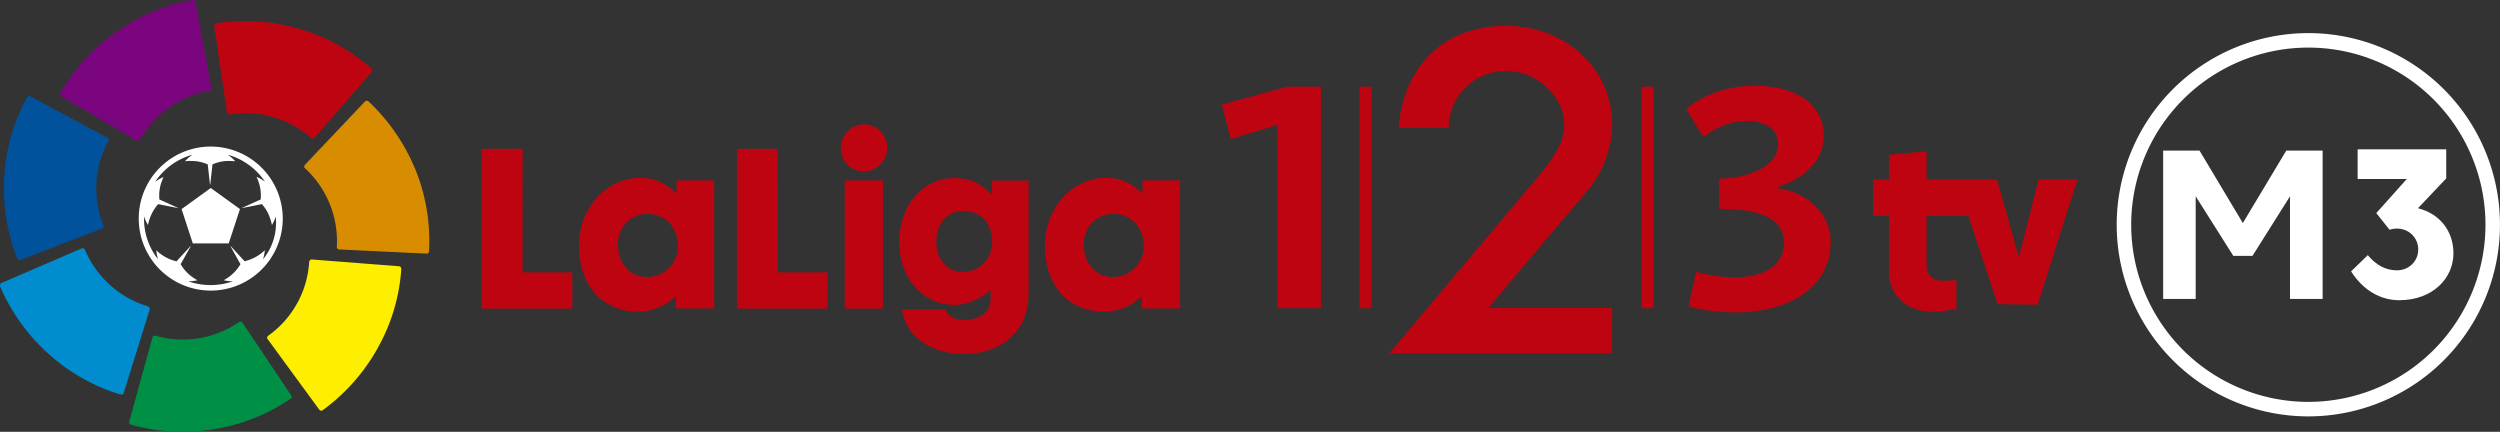 <svg width="730.62" height="126.187" viewBox="0 0 193.31 33.387" xmlns="http://www.w3.org/2000/svg">
    <rect x="0" y="0" width="193.31" height="33.387" fill="#333333" stroke="none"/>
    <path d="M149.458 24.103c-2.062 0-3.396-1.273-3.396-3.105V16.68h-1.213v-2.79h1.213v-1.929l2.91-.254v2.183h5.447l1.674 5.944h.025l1.516-5.944h2.996l-3.069 9.668-3.105-.037-2.256-6.841h-3.227v3.87c0 .727.46 1.164 1.322 1.164a3.215 3.215 0 0 0 .514-.026l-.017.002c.097-.012-.363-.012.486-.024v2.228c-.97.137-1.19.21-1.82.21z" fill="#bf0411"/>
    <path d="M4.668 7.208a.188.188 0 0 0 .013.19v-.001a.166.166 0 0 0 .066.066l5.835 3.406a.212.212 0 0 0 .201-.014.209.209 0 0 0 .052-.052v-.001c0-.013.014-.013.014-.027 1.125-1.948 3.032-3.338 5.281-3.745l.047-.007h.026c.027 0 .04-.013.067-.026a.18.18 0 0 0 .08-.188v.001-.02L15.124.174V.159a.121.121 0 0 0-.04-.08.217.217 0 0 0-.17-.081h-.017a14.707 14.707 0 0 0-5.963 2.514l.045-.03a14.63 14.63 0 0 0-4.275 4.66l-.037.07z" fill="#7b057e"/>
    <path d="M1.337 19.999a.16.16 0 0 0 .16.106.229.229 0 0 0 .095-.013H1.59l6.308-2.416a.212.212 0 0 0 .12-.16h.001v-.01c0-.021-.005-.04-.014-.058v.001a.046.046 0 0 0-.013-.027 7.627 7.627 0 0 1-.532-3.319l-.001.021c.07-1.191.408-2.29.953-3.255l-.02.037.014-.013a.12.12 0 0 0 .013-.068v-.008c0-.07-.037-.13-.092-.164H8.313L2.369 7.46h-.014a.19.19 0 0 0-.079-.027h-.007a.195.195 0 0 0-.167.093.013.013 0 0 1-.013.014 14.53 14.53 0 0 0-1.76 6.122l-.003.041A14.986 14.986 0 0 0 1.372 20.1l-.035-.101z" fill="#00529c"/>
    <path d="M9.342 30.507a.197.197 0 0 0 .187-.053.121.121 0 0 0 .04-.08l2.003-6.436v-.013a.189.189 0 0 0-.053-.187c-.014-.013-.04-.027-.054-.04a.046.046 0 0 1-.026-.013A7.638 7.638 0 0 1 8.52 22.05l.007.006a7.761 7.761 0 0 1-1.93-2.675l-.019-.05c0-.013 0-.013-.013-.026a.208.208 0 0 0-.04-.054.183.183 0 0 0-.202-.04h.001-.014L.115 21.88a.137.137 0 0 0-.066.053.233.233 0 0 0-.047.19v-.002.013a14.993 14.993 0 0 0 3.725 5.205l.014.011a14.628 14.628 0 0 0 5.497 3.13l.104.027z" fill="#008cce"/>
    <path d="M22.478 30.827a.213.213 0 0 0 .08-.174v-.002a.096.096 0 0 0-.04-.077l-3.76-5.608-.014-.014a.192.192 0 0 0-.188-.08h.002c-.027 0-.04.014-.067.027s-.013.013-.027.013a7.569 7.569 0 0 1-4.323 1.343c-.754 0-1.482-.11-2.17-.313l.055.014h-.094a.171.171 0 0 0-.146.132V26.102l-1.79 6.49v.013a.085.085 0 0 0 0 .08.223.223 0 0 0 .12.147h.015c1.202.35 2.583.552 4.012.552 3.111 0 6-.957 8.387-2.592l-.051.033z" fill="#009045"/>
    <path d="M31.025 20.786v-.01a.19.19 0 0 0-.187-.19l-6.73-.522h-.006a.195.195 0 0 0-.167.093c-.013.027-.013.04-.027.067v.03a7.59 7.59 0 0 1-.955 3.244l.02-.039a7.543 7.543 0 0 1-2.206 2.481l-.022.016a.013.013 0 0 0-.014.013l-.053.054a.18.18 0 0 0 .014.2l.013.013 3.978 5.434.014.014a.14.14 0 0 0 .066.053.185.185 0 0 0 .188-.014.013.013 0 0 0 .013-.013 14.909 14.909 0 0 0 4.207-4.732l.038-.075a14.352 14.352 0 0 0 1.817-6.07l.003-.046z" fill="#feee00"/>
    <path d="M28.487 7.835a.229.229 0 0 0-.188-.04h.002a.266.266 0 0 0-.08.053l-4.646 4.9a.215.215 0 0 0-.04.2c.01.02.024.038.04.053l.027.026a7.657 7.657 0 0 1 2.442 6.069v-.02.026a.1.1 0 0 0 .014.067c.03.064.088.11.159.121H26.23l6.744.32a.165.165 0 0 0 .08-.013.192.192 0 0 0 .12-.145v-.015a14.754 14.754 0 0 0-1.091-6.427l.036.099a15.037 15.037 0 0 0-3.623-5.267l-.008-.007z" fill="#d88d00"/>
    <path d="M16.712 1.8a.21.21 0 0 0-.147.132v.001a.12.12 0 0 0 0 .095v-.001l.988 6.661v.014c.014.07.065.127.132.146h.002c.026 0 .04.014.067 0h.026a7.605 7.605 0 0 1 3.382.215l-.053-.013a7.545 7.545 0 0 1 2.945 1.622l-.007-.006.013.013c.02.016.041.03.065.04h.002a.165.165 0 0 0 .187-.053l.013-.014 4.419-5.094c.013-.027.026-.04.04-.067a.197.197 0 0 0-.053-.187l-.014-.013a14.787 14.787 0 0 0-9.761-3.656c-.794 0-1.572.062-2.332.182l.084-.011z" fill="#bf0411"/>
    <path d="M20.343 20.039c.063-.202.11-.437.133-.68v-.014c-.11.11-.228.21-.355.301l-.008.006a3.3 3.3 0 0 1-1.18.542l-.022.005-1.078-1.174-.013.013.774 1.389a3.303 3.303 0 0 1-.885.982l-.009.007a6.308 6.308 0 0 1-.401.253 2.82 2.82 0 0 0 .708.08h-.001c-.513.187-1.106.294-1.723.294s-1.21-.107-1.76-.305l.037.011h.019a3 3 0 0 0 .708-.084l-.02.004a3.425 3.425 0 0 1-.411-.26l.01.007a3.153 3.153 0 0 1-.887-.974l-.008-.015.775-1.385-.013-.014-1.082 1.176a3.123 3.123 0 0 1-1.21-.553l.008.006a2.772 2.772 0 0 1-.364-.307c.024.257.07.493.14.719l-.007-.025a5.044 5.044 0 0 1-1.082-3.133v-.179c.084.255.188.476.315.68l-.008-.013c.032-.174.074-.327.128-.473l-.006.02a3.2 3.2 0 0 1 .67-1.165l-.003.003 1.535.307v-.014l-1.442-.654a3.164 3.164 0 0 1 .153-1.318l-.006.023c.053-.147.107-.294.173-.44-.25.108-.464.233-.662.38l.009-.007a5.14 5.14 0 0 1 2.847-2.087l.036-.009a3.04 3.04 0 0 0-.57.505l-.004.003a2.61 2.61 0 0 1 .471-.026h-.004.04c.454 0 .886.098 1.275.274l-.02-.008.174 1.563h.02l.173-1.563a3.016 3.016 0 0 1 1.298-.266h-.003c.16 0 .32.013.467.026a3.115 3.115 0 0 0-.563-.501l-.01-.007a5.139 5.139 0 0 1 2.86 2.065l.01.018a2.896 2.896 0 0 0-.634-.367l-.019-.007c.06.12.118.266.167.416l.007.024a3.147 3.147 0 0 1 .145 1.323l.001-.014-1.442.654v.013l1.536-.306c.29.322.515.71.648 1.14l.006.022c.045.125.087.277.118.433l.003.02c.12-.191.223-.412.3-.645l.007-.022v.16a4.453 4.453 0 0 1-.995 3.162l.006-.008zm-4.046-8.706a5.568 5.568 0 1 0 5.567 5.568 5.574 5.574 0 0 0-5.567-5.568z" fill="#fff"/>
    <path d="M14.04 16.167l.869 2.656h2.776l.869-2.656-2.258-1.63z" fill="#fff"/>
    <path d="M94.476 8.088l.692 2.669 3.595-1.092v14.168h3.375V6.703H99.53zM105.123 6.702h.928v17.13h-.928zM126.939 6.702h.927v17.13h-.927zM137.338 14.524v-.043c1.753-.486 3.681-1.798 3.681-3.993 0-2.312-2.004-3.86-5.318-3.86-2.563 0-4.403 1.016-5.318 1.798l1.335 2.184c.678-.59 1.94-1.252 3.314-1.252 1.414 0 2.46.59 2.46 1.783 0 1.605-2.033 2.623-4.567 2.669v2.34c2.96 0 5.022.663 5.022 2.623 0 1.724-1.547 2.669-3.77 2.669-1.238 0-2.505-.25-3.02-.428l-.59 2.668c.62.192 1.96.472 3.64.472 4.316 0 7.35-2.106 7.35-5.405 0-2.547-2.224-3.992-4.228-4.213zM40.413 11.504h-3.171v12.36h7.011v-2.8h-3.845zM52.315 14.966c-.883-.81-1.62-1.213-2.813-1.213-2.71 0-4.731 2.445-4.731 5.2 0 3.182 1.87 5.156 4.582 5.14h.006a4.073 4.073 0 0 0 2.904-1.213v.97h2.96v-9.903h-2.91v1.016zm-2.312 6.45c-1.37 0-2.224-1.133-2.224-2.504 0-1.311.898-2.37 2.312-2.37 1.312 0 2.327 1 2.327 2.46v.045A2.37 2.37 0 0 1 50 21.417h.003zM60.148 11.504h-3.165v12.36h7.01v-2.8H60.15zM65.319 13.947h2.945v9.913h-2.945zM66.805 9.619a1.809 1.809 0 0 0-1.787 1.808v.019-.001.033a1.78 1.78 0 0 0 1.752 1.779h.001a1.83 1.83 0 0 0 1.827-1.83v-.014c0-.991-.804-1.795-1.795-1.795H66.8zM76.706 15.084c-.84-.914-1.679-1.312-2.911-1.312-2.578 0-4.257 2.269-4.257 4.95s1.708 4.816 4.246 4.86c1.164 0 2.223-.633 2.798-1.149a5.945 5.945 0 0 1 .014.749v-.012c0 1.076-.957 1.56-1.988 1.56-.736 0-1.148-.132-1.56-.81h-3.309c.31 2.224 2.402 3.447 4.803 3.447 2.724 0 4.992-1.605 4.992-4.67v-8.733h-2.827v1.12zm-2.254 5.935c-1.297 0-2.048-1.047-2.048-2.327 0-1.222.679-2.37 2.063-2.37 1.532 0 2.253 1.076 2.253 2.386 0 1.12-.795 2.312-2.268 2.312zM88.34 14.966c-.868-.81-1.619-1.213-2.812-1.213-2.71 0-4.731 2.445-4.731 5.2 0 3.182 1.856 5.156 4.581 5.14h.006a4.073 4.073 0 0 0 2.905-1.213v.97h2.96v-9.903h-2.91v1.016zm-2.311 6.45c-1.37 0-2.224-1.133-2.224-2.504 0-1.311.898-2.37 2.312-2.37 1.297 0 2.312 1 2.327 2.46v.045a2.37 2.37 0 0 1-2.418 2.37h.003zM124.653 9.58c0-4.256-3.609-7.585-8.22-7.585-4.55 0-7.717 2.873-8.247 7.483l-.044.413h3.874l.03-.355c.146-2.268 2.09-4.05 4.403-4.05 2.4 0 4.507 1.974 4.507 4.227 0 1.43-1.091 2.843-2.12 4.065l-11.402 13.536h17.224v-3.497h-9.582l7.658-9.058a8.17 8.17 0 0 0 1.93-5.18v-.006z" fill="#bf0411"/>
    <path d="M178.49 2.56a14.818 14.818 0 0 0-14.818 14.818 14.818 14.818 0 0 0 14.818 14.818 14.818 14.818 0 0 0 14.818-14.818A14.818 14.818 0 0 0 178.49 2.56zm0 1.12a13.697 13.697 0 0 1 13.697 13.698 13.697 13.697 0 0 1-13.697 13.697 13.697 13.697 0 0 1-13.697-13.697A13.697 13.697 0 0 1 178.49 3.68z" fill="#fff"/>
    <g fill="#fff">
        <path d="M174.171 19.784l2.9-4.604v7.934h2.524V11.643h-2.81l-3.36 5.604-3.35-5.604h-2.811v11.471h2.515V15.18l2.909 4.604z" stroke-width="18.833" aria-label="M"/>
        <path d="M185.334 20.902c-.844 0-1.59-.385-2.245-1.172l-1.294 1.254c.934 1.459 2.261 2.229 3.728 2.229 2.589 0 4.187-1.705 4.187-3.622 0-1.704-1.033-3.064-2.745-3.49l2.187-2.303v-2.253h-6.85v2.294h3.802l-2.36 2.638 1.033 1.295c.164-.065.36-.098.557-.098.95 0 1.655.72 1.655 1.614s-.704 1.614-1.655 1.614z" aria-label="3"/>
    </g>
</svg>
